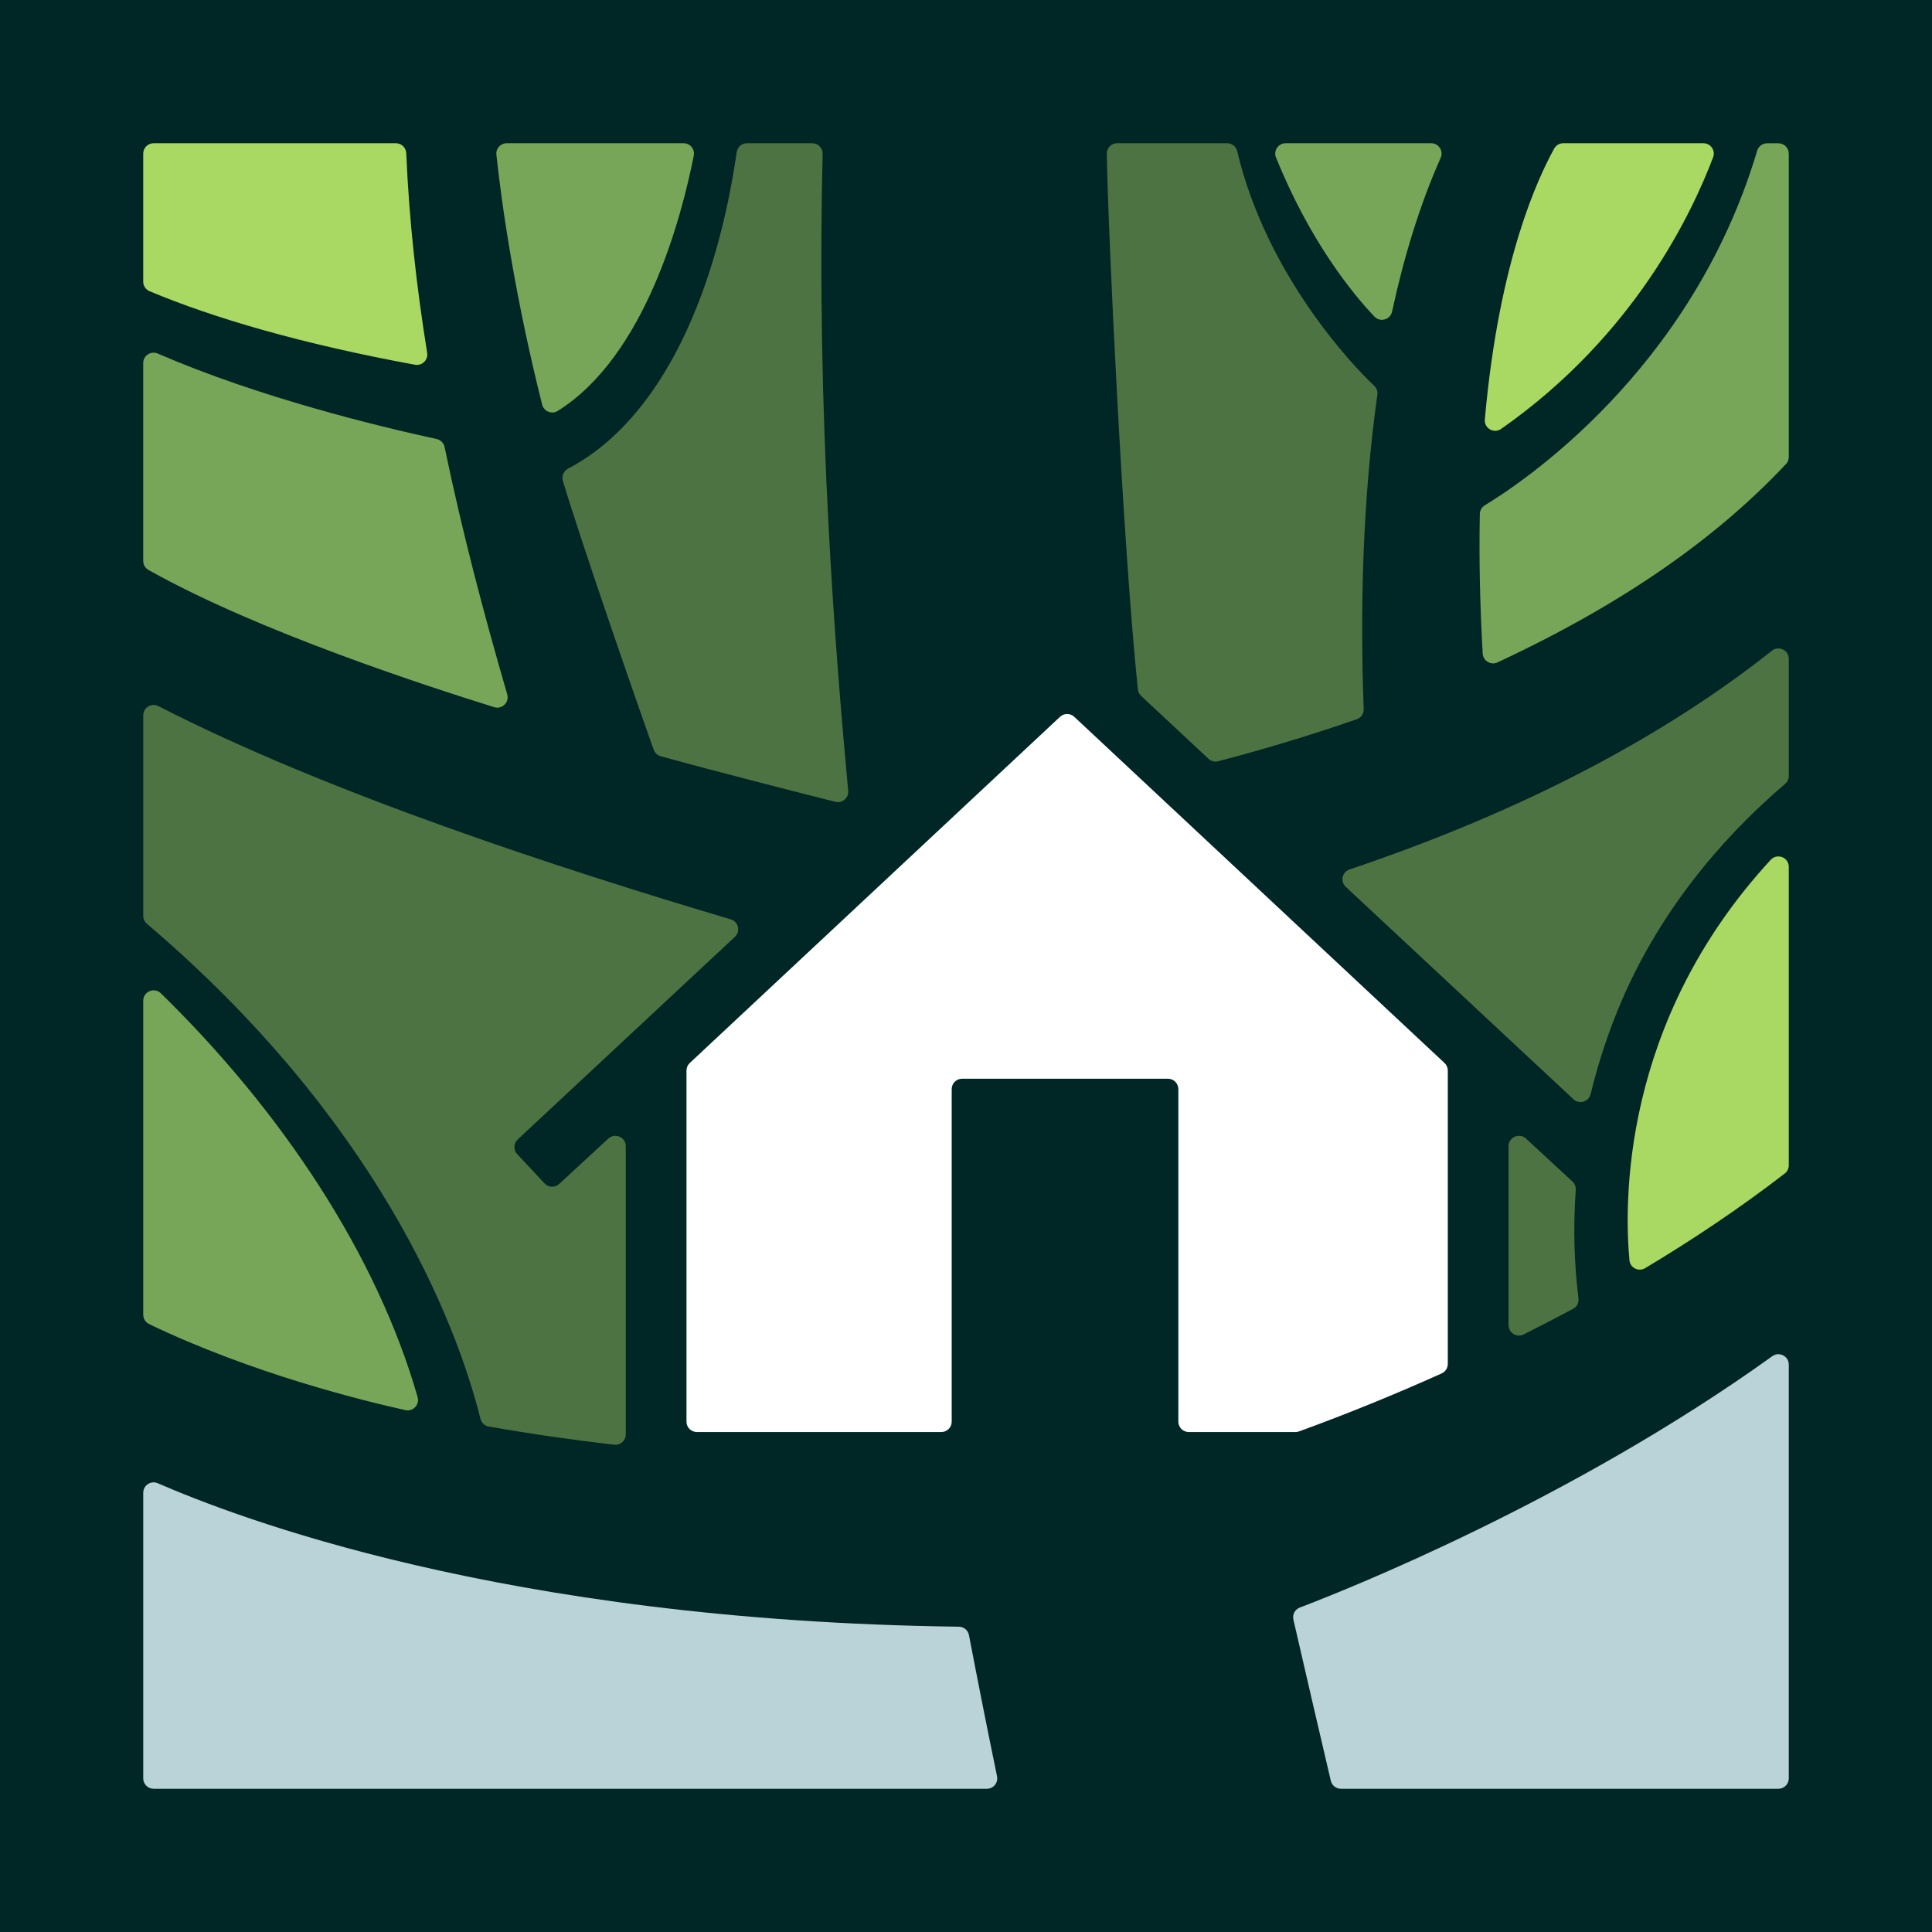 <?xml version="1.0" encoding="UTF-8"?>
<svg id="Layer_1" data-name="Layer 1" xmlns="http://www.w3.org/2000/svg" viewBox="0 0 1024 1024">
  <rect width="1024" height="1024" style="fill: #012626;"/>
  <path d="m828.56,75.92h74.28c3.85,0,6.52,3.85,5.15,7.45-10.53,27.68-40.54,93.68-112.34,143.96-3.84,2.69-9.08-.34-8.66-5.01,7.57-85.27,28.59-128.7,36.75-143.56.97-1.76,2.81-2.84,4.82-2.84Z" style="fill: #a9d962;"/>
  <path d="m763.58,83.67c-11.1,24.95-19.5,52.56-25.75,81.47-.93,4.32-6.3,5.86-9.35,2.66-11.8-12.39-34.22-39.98-52.18-84.34-1.46-3.61,1.22-7.54,5.12-7.54h77.14c3.99,0,6.64,4.11,5.02,7.76Z" style="fill: #78a658;"/>
  <path d="m395.91,75.92h34.62c3.09,0,5.57,2.56,5.5,5.65-3.46,139.19,6.81,265.27,13.53,337.56.35,3.78-3.14,6.77-6.82,5.84-17.55-4.41-60.87-15.42-92.55-24.15-1.73-.48-3.11-1.76-3.71-3.45-10.8-30.23-38.54-110.43-48.15-142.52-.76-2.52.4-5.21,2.73-6.44,51.64-27.15,79.24-97.43,89.4-167.75.39-2.72,2.7-4.74,5.45-4.74Z" style="fill: #4d7343;"/>
  <path d="m367.72,82.5c-6.59,33.06-25.74,106.27-72.11,135.3-3.16,1.98-7.35.27-8.26-3.35-13.77-54.7-21.11-102.87-24.25-132.46-.35-3.25,2.21-6.07,5.48-6.07h93.74c3.48,0,6.08,3.18,5.4,6.59Z" style="fill: #78a658;"/>
  <path d="m81.42,75.92h128.41c2.95,0,5.36,2.33,5.49,5.28,1.52,35.51,5.43,70.78,11.09,105.81.61,3.77-2.69,7-6.44,6.31-59.96-10.99-106.91-24.78-140.71-38.98-2.03-.85-3.35-2.86-3.35-5.07v-67.85c0-3.04,2.47-5.51,5.51-5.51Z" style="fill: #a9d962;"/>
  <path d="m83.6,187.4c53.9,23.34,116.91,38.57,147.85,45.3,2.12.46,3.76,2.13,4.2,4.26,9.13,44.1,20.61,87.8,33.19,131.05,1.23,4.22-2.72,8.11-6.91,6.8-34.86-10.89-124.88-39.93-183.23-72.72-1.73-.97-2.79-2.81-2.79-4.79v-104.86c0-3.96,4.05-6.62,7.68-5.05Z" style="fill: #78a658;"/>
  <path d="m75.92,942.58v-151.38c0-3.96,4.05-6.63,7.68-5.06,39.83,17.25,181.82,72.97,424.63,76.04,2.61.03,4.85,1.89,5.34,4.46,4.78,24.98,9.74,49.93,14.88,74.83.7,3.41-1.9,6.61-5.38,6.61H81.42c-3.04,0-5.51-2.47-5.51-5.51Z" style="fill: #bad3d9;"/>
  <path d="m945.94,622c-23.49,18.12-48.38,34.84-73.97,50.14-3.49,2.09-7.96-.15-8.33-4.19-2.67-28.92-4.97-125.68,74.87-212.22,3.41-3.7,9.58-1.32,9.58,3.71v158.19c0,1.71-.79,3.33-2.14,4.37Z" style="fill: #a9d962;"/>
  <path d="m946.59,245.97c-34.98,37.22-83.12,72.59-152.88,105.11-3.52,1.64-7.62-.77-7.84-4.65-1.38-24.12-2.03-49.04-1.53-74.02.04-1.89,1.05-3.62,2.66-4.6,17.96-10.93,109.29-70.34,144.34-187.91.7-2.34,2.83-3.96,5.28-3.96h5.96c3.04,0,5.51,2.47,5.51,5.51v160.77c0,1.4-.53,2.75-1.49,3.78Z" style="fill: #78a658;"/>
  <path d="m221.36,740.52c-21.61-75.36-71.77-151.16-136.09-214.05-3.48-3.4-9.35-.91-9.35,3.95v166.4c0,2.11,1.21,4.05,3.11,4.97,54.47,26.2,113.59,40.67,135.83,45.6,4.07.9,7.64-2.87,6.49-6.88Z" style="fill: #78a658;"/>
  <g>
    <path d="m833.43,626.23l-24.63-22.75c-3.53-3.26-9.24-.76-9.24,4.04v94.84c0,4.1,4.32,6.75,7.99,4.92,8.8-4.41,17.54-8.93,26.21-13.57,2.02-1.08,3.13-3.29,2.85-5.56-2.36-19.02-2.8-38.31-1.43-57.48.12-1.67-.52-3.3-1.74-4.44Z" style="fill: #4d7343;"/>
    <path d="m713.29,470.05l120.68,112.58c3.09,2.88,8.12,1.35,9.11-2.76,4.15-17.19,9.76-34,16.74-50.14,19.13-44.22,49.79-83.11,86.33-114.27,1.23-1.05,1.94-2.57,1.94-4.18v-62.08c0-4.61-5.32-7.16-8.93-4.3-64.92,51.43-143.8,89.01-223.88,115.92-3.95,1.33-5.03,6.4-1.98,9.24Z" style="fill: #4d7343;"/>
  </g>
  <path d="m604.81,368.84l35.72,33.32c1.38,1.29,3.33,1.79,5.16,1.31,24.71-6.49,49.25-13.85,73.41-22.26,2.29-.8,3.78-2.99,3.69-5.41-1.94-51.57-.72-110.15,7.25-166.54.25-1.78-.37-3.55-1.68-4.78-10.71-10-56.97-58.24-72.63-124.38-.58-2.47-2.81-4.19-5.34-4.19h-58.25c-3.07,0-5.55,2.51-5.51,5.58.67,42.26,8.51,207.41,16.47,283.9.14,1.32.75,2.54,1.72,3.44Z" style="fill: #4d7343;"/>
  <path d="m322.41,603.48l-26.03,24.04c-2.22,2.05-5.69,1.93-7.76-.29l-14.49-15.51c-2.08-2.22-1.96-5.71.27-7.79l115.09-107.36c3.11-2.91,1.9-8.09-2.18-9.3-90.47-26.87-214.04-67.11-303.36-113.02-3.67-1.88-8.02.77-8.02,4.89v106.29c0,1.61.72,3.14,1.94,4.19,121.65,103.52,163.69,210.12,176.8,262.39.53,2.11,2.24,3.7,4.39,4.08,22.05,3.87,44.22,7.07,66.47,9.65,3.27.38,6.14-2.19,6.14-5.48v-152.74c0-4.8-5.72-7.3-9.24-4.04Z" style="fill: #4d7343;"/>
  <path d="m561.84,379.92l-196.24,183.48c-1.11,1.04-1.75,2.5-1.75,4.02v186.08c0,3.04,2.47,5.51,5.51,5.51h129.55c3.04,0,5.51-2.47,5.51-5.51v-176.24c0-3.04,2.47-5.51,5.51-5.51h109.11c3.04,0,5.51,2.47,5.51,5.51v176.24c0,3.04,2.47,5.51,5.51,5.51h56.58c.65,0,1.29-.11,1.9-.34,25.55-9.3,50.76-19.57,75.57-30.73,1.98-.89,3.25-2.86,3.25-5.03v-155.49c0-1.52-.63-2.98-1.75-4.02l-196.24-183.48c-2.12-1.98-5.4-1.98-7.52,0Z" style="fill: #fff;"/>
  <path d="m685.52,858.4c4.15,18.31,16.27,70.21,19.83,85.43.58,2.49,2.8,4.25,5.36,4.25h231.87c3.04,0,5.51-2.47,5.51-5.51v-219.3c0-4.48-5.07-7.08-8.71-4.47-106.79,76.68-226.14,123.98-250.46,133.24-2.56.98-4.01,3.67-3.4,6.35Z" style="fill: #bad3d9;"/>
</svg>